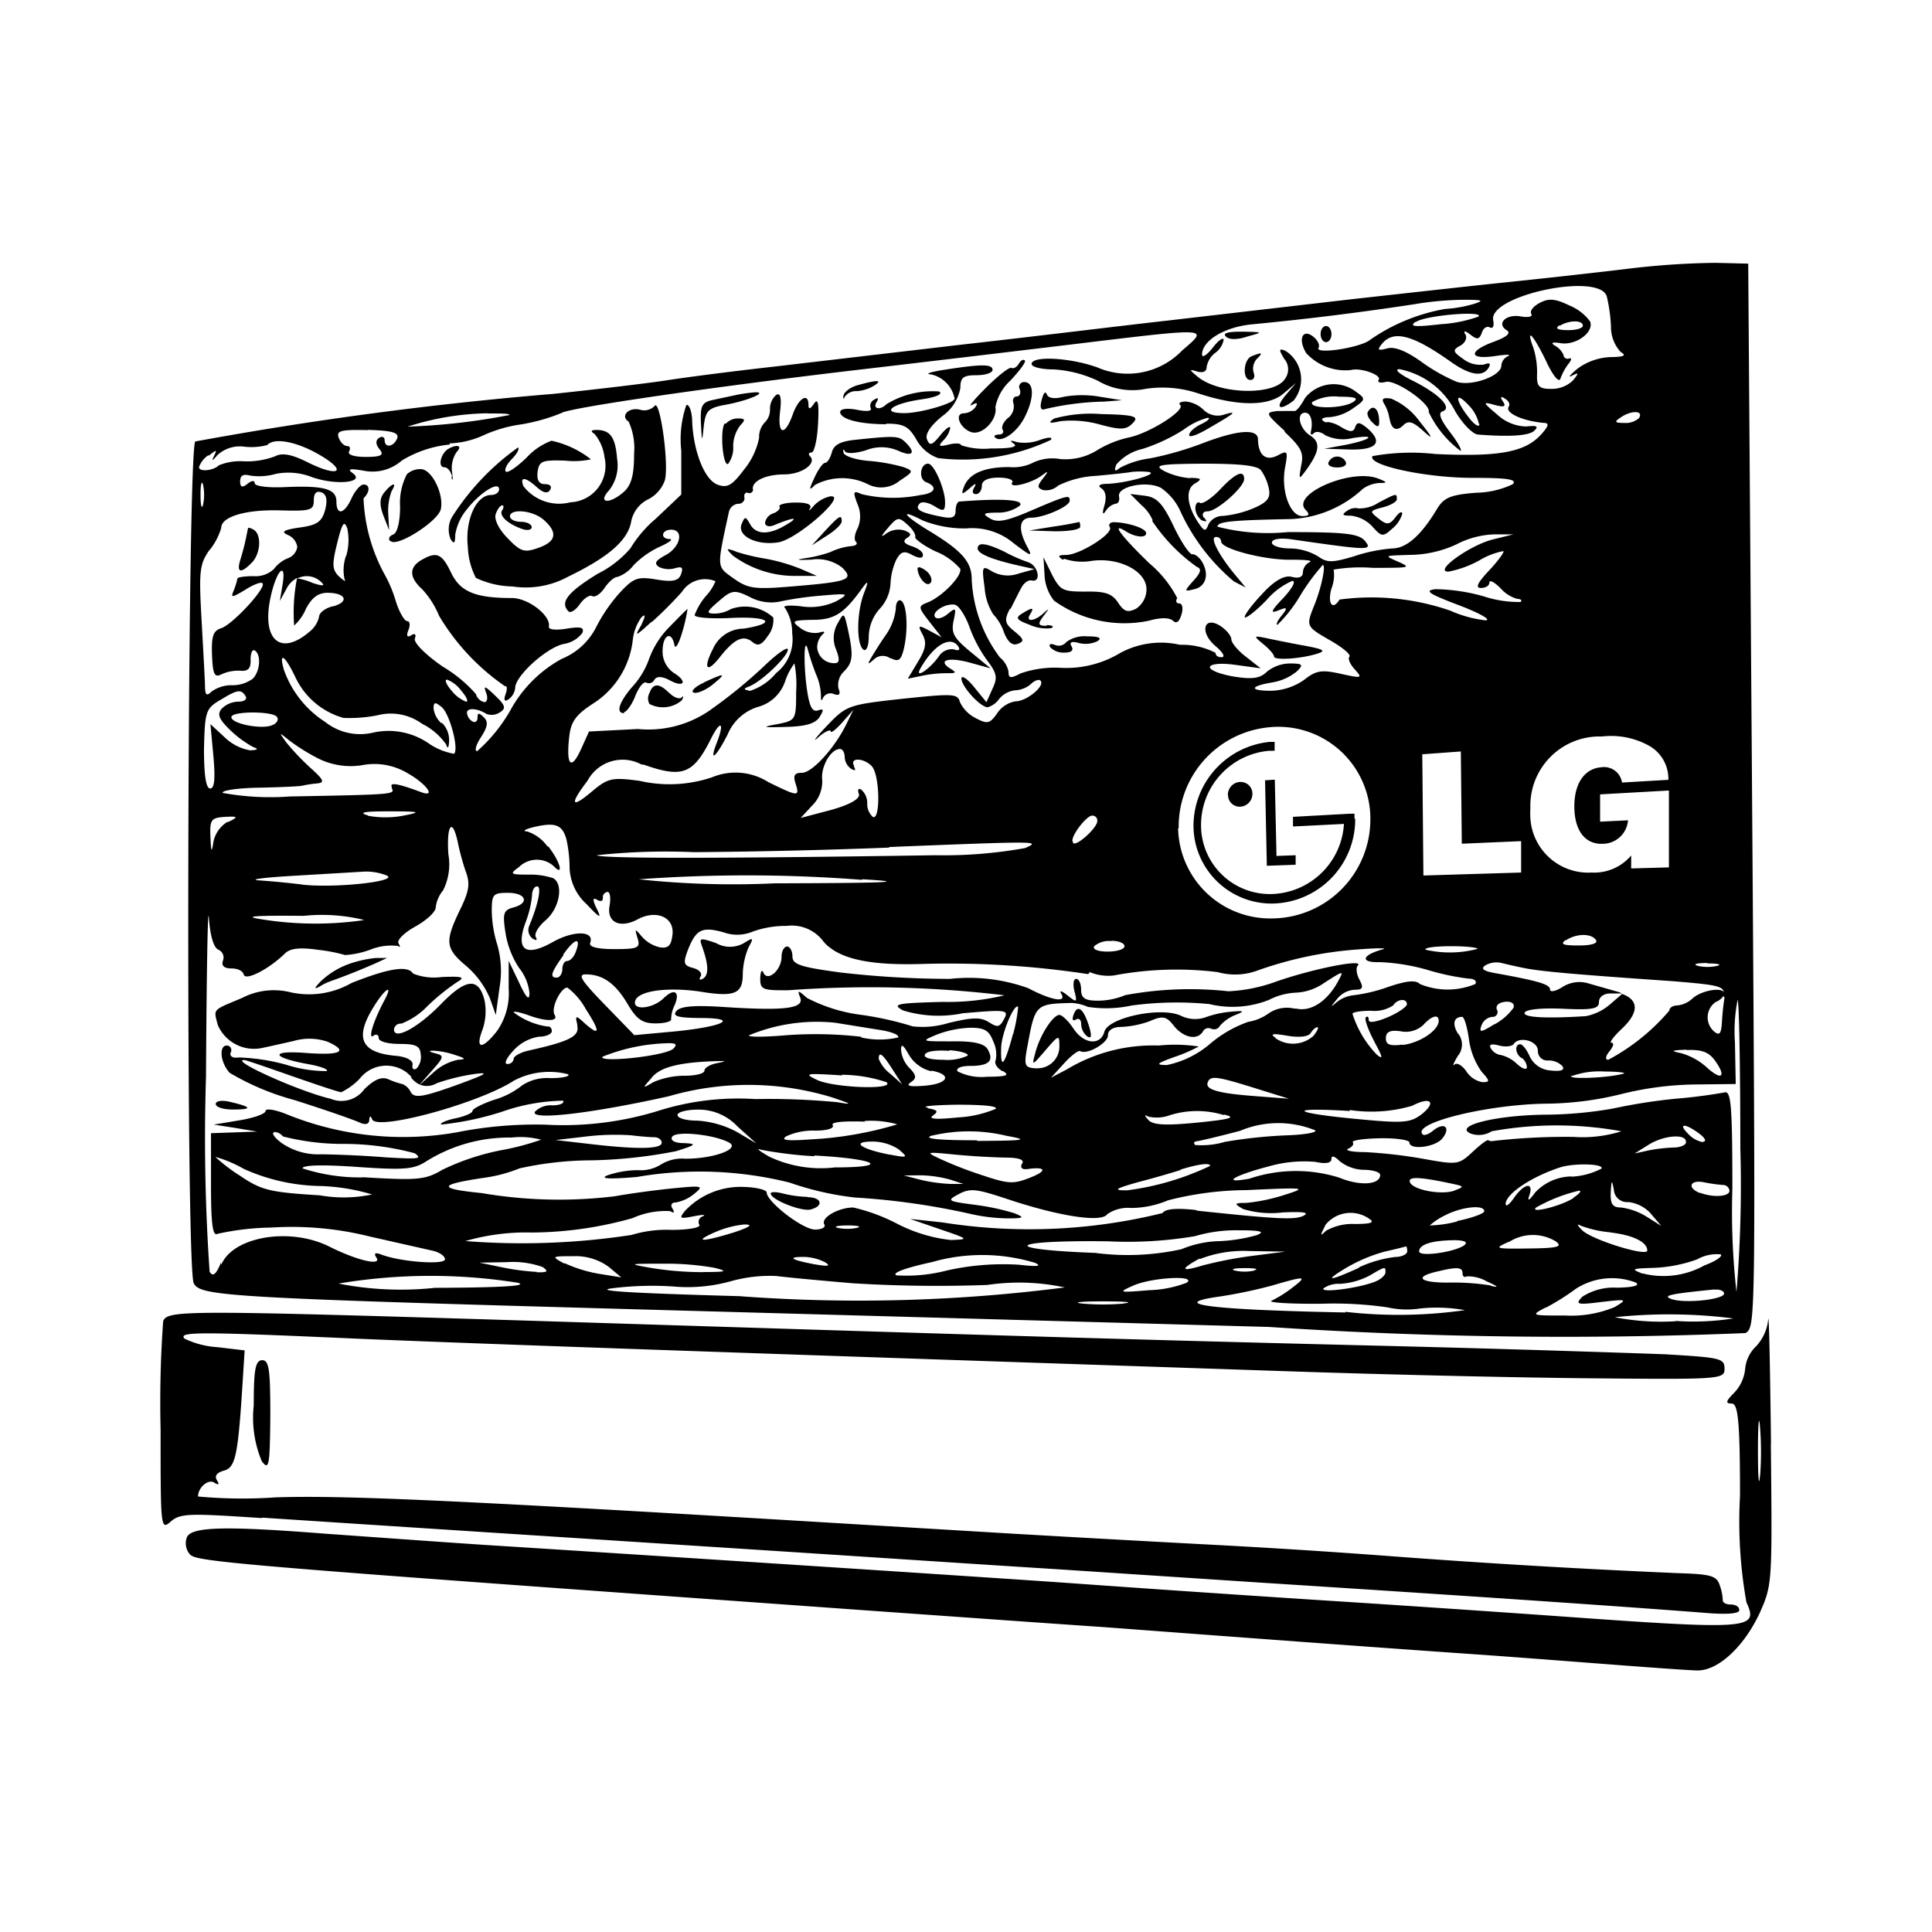 <svg xmlns="http://www.w3.org/2000/svg" xmlns:xlink="http://www.w3.org/1999/xlink" width="24" height="24" viewBox="0 0 24 24"><path fill="currentColor" d="M16.826 10.168v-.06h-.054l-.71.039v.119l.013-.013l-.012.014l.632-.032l.013-.014l-.013.014a.926.926 0 0 1-.894.871a.855.855 0 0 1-.881-.83v-.012a.924.924 0 0 1 .842-.937h.06V9.32l.012.01v-.115l-.012.014l.012-.013h-.061a1.05 1.05 0 0 0-.947 1.061a.97.97 0 0 0 .991.947a1.046 1.046 0 0 0 1.018-1.052zm-1.571-.29a.144.144 0 0 0 .147.143h.007a.16.16 0 0 0 .149-.163a.145.145 0 0 0-.145-.144H15.4a.16.16 0 0 0-.147.163m.462-.186l.022 1.064l.358-.013v-.118l-.013.013l.013-.013l-.238.009l-.021-.948l-.13.009zm.239-4.331c.21.2.245.261.21.421c-.031.18-.031.183.063.056c.169-.234.179-.344.047-.428s-.177-.282-.06-.282c.067 0 .1.106.07.236c-.007.038.009.046.037.018s.091-.016.141.025a.5.5 0 0 0 .336.037c.316-.052.238.021-.093.085l-.254.046l.316.01c.344.008.42-.094.209-.272c-.087-.07-.119-.072-.141-.007s-.061.067-.175 0a.4.4 0 0 0-.168-.063c-.014.011-.042 0-.063-.021s.02-.039.092-.039a.6.6 0 0 0 .291-.112c.153-.106.155-.116.037-.2a.455.455 0 0 0-.638.075c-.049.092-.106.163-.13.161s-.118 0-.213 0c-.153.018-.15.027.094.25zm.674-.432c.21 0 .255.017.181.066c-.135.087-.562.087-.507 0a.55.55 0 0 1 .326-.067Zm-7.49 1.921c-.12-.042-.125-.038-.034.053a1.3 1.3 0 0 0 .8.252h.243l-.2-.087a2.3 2.3 0 0 0-.439-.127a2.5 2.5 0 0 1-.371-.089ZM17.131 5.2c-.011-.135-.082-.179-.139-.084c-.017.028.01.088.059.134c.072.072.088.057.08-.052zm-7.1 9.668a1.4 1.4 0 0 1-.305-.042c-.084-.022-.152-.022-.152 0c0 .075.371.223.49.2c.171-.04.15-.153-.033-.154M13.093 5.2c-.079.056-.06.063.081.032a1.3 1.3 0 0 1 .491.042c.258.069.323.067.405-.016s.038-.105-.388-.114a1.7 1.7 0 0 0-.589.056m.608-.21l.236-.018l-.27-.043a1.3 1.3 0 0 0-.453 0c-.115.03-.191.019-.21-.03s-.043-.011-.064.069c-.026.1-.01.134.046.113a3.5 3.5 0 0 1 .716-.092Zm-1.034-.158c.019.052 0 .093-.038.093s-.057.042-.038.091a.18.18 0 0 1-.07.177c-.056.047-.086.113-.066.145s0 .06-.046.06s-.067.017-.048.036c.074.074.267-.058.363-.242c.126-.242.126-.446 0-.446a.06.06 0 0 0-.064.059a.1.1 0 0 0 .007.031Zm-2.345 1.332a.4.4 0 0 0-.211.117c-.052.061-.075.076-.049.034s-.024-.074-.179-.072c-.125 0-.216.026-.2.049s-.019.063-.074.084a.15.15 0 0 0-.105.116c0 .042.044.057.105.035c.255-.106.323-.106.169-.015c-.22.137-.385.135-.46 0c-.056-.1-.065-.1-.106 0c-.057.147.189.268.456.225c.234-.037.855-.585.655-.571Zm-.074.432l-.164.179l.185-.119c.106-.065.187-.145.187-.179c0-.091-.029-.074-.208.119m1.824-1.564q.096-.055.047.023a.19.19 0 0 1-.144.079c-.122 0-.057.179.084.232s.336-.156.306-.307a.6.6 0 0 1 .186-.331c.114-.122.2-.234.179-.251s-.05 0-.075.043s-.066.063-.091.05s-.169.1-.316.247s-.228.244-.176.214zm5.188.159c.022.143.088.176.174.09c.061-.061.119-.044.248.074s.119.087-.044-.116a.85.85 0 0 0-.356-.287c-.1-.015-.126 0-.088.063a.5.5 0 0 1 .066.185Zm-4.706 2.371c.047-.091.105-.211.137-.267s.084-.094.125-.084c.124.028.082-.187-.044-.227a2 2 0 0 1-.3-.133c-.211-.1-.327-.123-.327-.037c0 .063.173.136.506.211l.2.045l-.2.056a.4.4 0 0 1-.326-.027c-.125-.078-.131-.067-.093.206a.7.7 0 0 0 .106.326a.6.6 0 0 1 .133.223q.072.184.172.144c.084-.031.079-.058-.04-.154s-.134-.137-.057-.282m.7.414a.12.12 0 0 1-.142.035c-.055-.021-.08-.008-.057.03a.23.23 0 0 0 .177.066c.084 0 .117-.028.087-.078s0-.067.089-.042a.34.34 0 0 0 .231-.021q.096-.061-.124-.061a.38.38 0 0 0-.261.071M13 7.774c-.105 0-.113-.021-.036-.123s.075-.1 0-.035c-.113.106-.228.113-.169.018s.029-.092-.105-.008c-.079.048-.06.077.1.135a.5.5 0 0 0 .268.042c.041-.019.018-.035-.053-.038ZM15.691 8c.075.06.135.129.135.155c0 .052.34.029.541-.036c.106-.034.075-.053-.134-.093q-.238-.043-.474-.093c-.191-.041-.194-.037-.068.067m.815-2.262c-.022.038.024.069.106.069s.124-.031.105-.069a.117.117 0 0 0-.211 0m-3.167 6.861c-.025.063-.014.091.025.067s.067 0 .067.06a.2.2 0 0 0 .075.148c.05.032.059 0 .026-.114c-.069-.227-.144-.29-.193-.161m2.089-8.479c-.172 0-.243.017-.2.06s.143.042.268 0c.2-.054.2-.055-.067-.06m.106.6c.041 0 .058-.042.038-.092a.18.18 0 0 1 .04-.17c.082-.08.068-.086-.069-.031c-.1.046-.113.293-.011.293ZM14.31 6.467a2.2 2.2 0 0 0 .556.574c.063.024.054.068-.039.171c-.121.137-.121.14.017.105s.182-.19.082-.348c-.032-.05-.084-.088-.116-.084s-.138-.152-.231-.348c-.138-.29-.211-.361-.36-.379l-.179-.022l.14.14a.5.5 0 0 1 .14.19zm2.23-2.317c0 .056-.03.1-.067.1s-.068-.045-.068-.1s.03-.1.068-.1c.037 0 .067.046.067.1m.345 2.168a.17.17 0 0 0-.145.024c-.078.051-.068.064.042.064a.43.43 0 0 1 .267.136c.114.127.13.13.246.025a.37.37 0 0 0 .124-.184c0-.037-.038-.021-.084.043c-.074.094-.105.1-.211.015s-.119-.095.051-.138c.1-.025.177-.071.177-.1c0-.077 0-.078-.227.041a.43.43 0 0 1-.24.072zm-3.666.623a.7.7 0 0 0 .345.026c.341-.046.678.129.678.352a.29.29 0 0 1-.13.243c-.105.051-.148.037-.223-.076s-.16-.141-.4-.137c-.286 0-.316-.011-.421-.211l-.106-.216l.014.224a.55.55 0 0 0 .118.316a1.5 1.5 0 0 0 1.177.249c.147-.042.257-.04.3 0q.064.06.105-.075c.027-.09.008-.14-.028-.14s-.048-.031-.024-.066A1.4 1.4 0 0 0 14.28 7c-.358-.346-.485-.519-.295-.4c.116.074.253.087.253.024s-.232-.134-.4-.137c-.049 0-.072.028-.051.063c.049.076-.373.343-.544.344c-.1 0-.11.015-.038.06zm-.431-.351l.316.01c.176 0 .315-.021.315-.058s-.007-.063-.015-.057a4 4 0 0 1-.316.056zm-4.045-1.3c.023-.191.058-.224.276-.263c.273-.049.537-.163.351-.153a2 2 0 0 0-.237.035l-.285.061c-.127.028-.15.073-.141.285c.013.246.014.247.036.034Zm6.211 1.141c-.028-.046-.008-.079.048-.079c.114 0 .453-.3.453-.4c0-.122-.106-.077-.3.13c-.1.105-.218.185-.248.165s-.058.011-.058.067a.2.2 0 0 0 .078.149c.063.021.074.021.032-.032zm-10.1.29c.074.081.579-.239.621-.392c.042-.173-.095-.475-.232-.5a.24.24 0 0 0-.189.063a.77.77 0 0 0-.084.4c0 .193-.036.33-.085.348s-.063.052-.041.08Zm-.02-.134l-.011-.2a.7.7 0 0 1 .042-.287c.071-.115.011-.106-.09.016c-.06.073-.063.15-.013.287ZM4.1 12.191q.291-.103.575-.229l.134-.062h-.134a1.4 1.4 0 0 0-.354.08a1 1 0 0 0-.337.211c-.08.084-.086.1-.02.068a.7.7 0 0 1 .137-.068zm6.546-7.332a.5.5 0 0 0 .211-.067q.17-.11-.2-.008c-.09.024-.171.084-.179.13q-.01.07.016.015a.17.17 0 0 1 .15-.07m-7.492 12.6a1.4 1.4 0 0 0 .1.693c.09.118.1.062.106-.562c0-.572-.015-.693-.1-.693s-.106.111-.106.562M22 17.933c-.011-.962-.026-1.655-.035-1.539a.57.57 0 0 1-.151.331a.44.44 0 0 0-.135.281a.5.5 0 0 1-.135.294c-.105.105-.113.135-.035.135s.106.173.106 1.147a5.7 5.7 0 0 0 .08 1.323c.154.337.055.344-2.38.169q-1.486-.105-2.974-.2q-1.539-.1-3.076-.21c-.939-.066-4.643-.308-7.265-.474c-.614-.041-1.49-.105-1.948-.137c-1.269-.1-1.684-.088-1.732.048a.21.21 0 0 0 .042.211c.089.092.642.137 8.5.7c1.1.078 2.375.169 2.843.2c2.087.157 3.629.27 4.6.337c.577.04 1.4.105 1.826.137s.859.064.958.065c.255 0 .571-.29.768-.708c.159-.357.159-.364.141-2.106zm-.137.4c-.014.158-.025.021-.025-.316s.012-.463.026-.284a4 4 0 0 1 0 .611zM3.154 6.582c-.038-.023-.07-.031-.073-.021l-.027.132a3 3 0 0 1-.066.253c-.054.168 0 .185.137.047c.112-.111.128-.347.029-.411m.106 12.271c1.23.081 3.9.254 5.264.342c2.689.173 3.215.211 4.632.3l2.537.167c3.126.2 4.758.316 5.492.374c.269.022.421.01.421-.034s-.046-.07-.105-.07s-.1-.023-.1-.05a.6.6 0 0 0-.037-.187c-.038-.118-.105-.14-.5-.152q-1.849-.079-3.7-.22q-1.065-.079-2.13-.135c-.726-.038-1.836-.1-2.468-.137l-2.232-.134c-4.6-.277-6.067-.345-6.912-.316a6 6 0 0 1-.962-.011c0-.114.129-.22.2-.173q.086.053.035-.029c-.034-.055 0-.095.086-.119c.145-.038.176-.186.234-1.113l.024-.381l-.337-.04a1.1 1.1 0 0 1-.408-.105c-.087-.088.157-.089 2.155 0c1.379.059 4.727.176 11.6.406c1.172.04 2.859.079 3.752.086c1.579.015 1.622.011 1.622-.12s-.059-.138-.743-.179q-1.875-.066-3.752-.111c-2.981-.074-4.357-.116-10.514-.311c-4.118-.126-4.334-.126-4.387.011a14 14 0 0 0-.032 1.347c0 1.212 0 1.253.123 1.145s.23-.105 1.133-.046zM5.607 5.924c.017.066.022.039.009-.057a.36.36 0 0 1 .057-.253c.084-.086-.011-.1-.119-.028c-.084.067-.116.219-.032.219c.039 0 .08.053.095.118zM8.6 16.284l7.167.2a55 55 0 0 0 5.916.076c.129-.086.129-.037.077-7.37l-.043-5.915l-.406-.01a10 10 0 0 0-1.116.077c-.39.047-1.059.121-1.486.165s-1.295.141-1.927.211l-2.266.263c-.614.069-1.77.211-2.569.3l-2.337.274c-.484.054-1.076.13-1.318.168s-.88.113-1.419.17q-2.237.185-4.447.591c-.1.086-.124 10.261-.019 10.458c.088.164.407.182 6.189.342M2.607 6.829a.8.8 0 0 0 .141-.271c0-.139.3-.229.723-.218c.386.011.427 0 .427-.124q0-.132.094-.1c.062.022.08.091.047.218c-.04.147-.1.19-.316.219c-.2.029-.237.053-.147.093a.19.19 0 0 1 .117.149a.18.18 0 0 1-.117.14a.4.4 0 0 0-.173.133a.33.33 0 0 1-.253.089c-.1 0-.2.013-.2.029a1 1 0 0 1-.044.143c-.042.1-.032.1.137 0c.1-.065.2-.105.218-.083c.052.053-.369.51-.513.558c-.1.031-.123.1-.114.334s.03.284.116.239a.5.5 0 0 1 .237-.045c.095.009.131-.029.126-.137c0-.082.021-.133.052-.114c.082.05.067.258-.025.35a.42.42 0 0 1-.257.081a.43.43 0 0 0-.254.078c-.059.059-.079.047-.082-.05c0-.071-.021-.439-.042-.819c-.036-.632-.027-.712.1-.893m-.114-.685c0-.13.015-.183.032-.119a.6.6 0 0 1 0 .243c-.017.07-.032.01-.032-.116Zm2.995 2.844a.3.3 0 0 1-.1-.185c0-.082.019-.085.1-.019c.1.082.217.52.155.581a.8.8 0 0 1-.327-.137a.88.88 0 0 0-.675-.127a.7.7 0 0 1-.6-.132a1.27 1.27 0 0 1-.512-.647c-.066-.232.01-.183.139.084a.94.94 0 0 0 .6.513a1.8 1.8 0 0 0 .421-.032a.66.66 0 0 1 .556.105a.8.8 0 0 1 .3.258c.017.061.032.042.036-.042a.3.3 0 0 0-.094-.232Zm.076-.541a.4.4 0 0 1 .169.136c.064.073.091.135.06.135a.44.44 0 0 1-.179-.134c-.067-.079-.094-.14-.059-.14Zm-1.8 2.543a11 11 0 0 0-.548-.053c-.133-.011.085-.037.474-.059l.842-.05a.7.7 0 0 1 .267.046c.186.073-.631.163-1.045.116zm.758.441a4.2 4.2 0 0 1-1.263-.009c-.253-.038-.106-.05.515-.044a2.2 2.2 0 0 1 .738.048zm.053-1.3c-.129-.037-.053-.052.261-.051c.389 0 .41.008.174.054a1.2 1.2 0 0 1-.439 0zm.291-.342c.049.081.036.082-1.263.106a3.3 3.3 0 0 1-.834-.044c-.019-.03.179-.06.442-.065s.508-.016.546-.025a1.4 1.4 0 0 1 .185-.028c.1-.01.079-.047-.084-.194a3 3 0 0 1-.3-.316c-.094-.13-.094-.131.036-.025a2.5 2.5 0 0 0 .365.227a.9.9 0 0 0 .544.081a.8.8 0 0 1 .562.1c.235.132.361.308.168.235c-.294-.109-.4-.127-.361-.057Zm-2.038.421a.38.38 0 0 0-.175.25c-.021.141-.029.128-.037-.063c-.009-.21.008-.238.176-.248s.179 0 .037.066zm.048-1.3c0-.078.527-.077.569 0c.021.034-.006.078-.063.1c-.132.056-.506-.019-.506-.1M4.3 6.9a.54.54 0 0 0-.021.291c.022.041 0 .029-.063-.026c-.09-.085-.094-.148-.029-.411s.088-.293.127-.191a.7.7 0 0 1-.015.348Zm-.168.632c-.094.023-.169.082-.169.132a.33.33 0 0 1-.119.184c-.361.309-.6.1-.481-.436c.074-.339.2-.453.145-.136l-.032.19l.093-.171a.3.3 0 0 1 .116-.112H3.7a.254.254 0 0 1 .3.058q.06.059-.118 0a.7.7 0 0 0-.182-.054h-.011a2.2 2.2 0 0 0-.035.584a.6.6 0 0 0 .146-.207c.072-.14.154-.2.267-.2c.229 0 .277.111.072.168zM2.73 8.7c.218-.135.265-.143.321-.051c.023.037-.017.067-.088.067a.3.3 0 0 0-.211.09c-.057.069-.03.13.106.262a1.3 1.3 0 0 0 .286.211c.071.026.062.037-.035.042a.6.6 0 0 1-.316-.16l-.179-.166l.037.4c.025.278.013.4-.04.4s-.077-.169-.077-.491c.011-.464.021-.5.2-.608m.011 6.989c-.061.148-.1.179-.141.114a24 24 0 0 1-.045-2.422c.007-1.282.022-2.17.036-1.974c.016.225.06.372.119.395a.106.106 0 0 1 .057.132c-.024.063.009.1.1.1s.147.035.158.079c.024.077.313-.07.513-.267c.067-.063.189-.075.408-.043a2 2 0 0 1 .337.065a1.1 1.1 0 0 0 .316-.068a.7.7 0 0 1 .341-.045c.028.023.031.009.007-.032s.07-.132.211-.211s.249-.179.251-.236a.4.4 0 0 1 .091-.211a.72.72 0 0 0 .066-.449c-.025-.363.049-.463.116-.153a3 3 0 0 0 .1.368c.056.148.043.242-.073.478c-.19.394-.18.478.078.694a1.1 1.1 0 0 1 .294.4l.074.21l.046-.339a1.2 1.2 0 0 0-.025-.526a1.5 1.5 0 0 1-.071-.421c0-.211.013-.232.2-.232c.228 0 .274.129.065.183c-.119.032-.132.073-.095.311a1.1 1.1 0 0 0 .17.44a.6.6 0 0 1 .128.309c0 .105-.038.066-.129-.128l-.129-.27v.346a.82.82 0 0 1-.145.526c-.184.234-.274.228-.182-.012a.7.7 0 0 0 .028-.365c-.072-.292-.227-.281-.54.04c-.284.294-.586.457-.586.316a.083.083 0 0 1 .092-.071a.9.9 0 0 0 .327-.221a2.7 2.7 0 0 1 .365-.295c.105-.061.07-.074-.192-.063a.7.7 0 0 1-.355-.043c-.064-.106-.31-.064-.766.118a1.06 1.06 0 0 1-.749.116a.86.86 0 0 0-.611.07c-.376.158-.351.13-.3.334a.49.49 0 0 0 .537.289c.074-.015.258-.056.407-.09a.7.7 0 0 1 .421.01c.266.12.164.172-.271.139c-.455-.034-.429.057.04.141c.143.026.242.063.221.084a1.6 1.6 0 0 1-.5-.077a2.5 2.5 0 0 0-.593-.092c-.074.012-.121-.014-.1-.063s-.013-.085-.05-.085c-.1 0-.081.211.036.339a3.2 3.2 0 0 0 .8.337c.379.12.743.247.808.278s.122.032.126-.026q.006-.085.036-.011c.059.147 1.33-.2 1.761-.481a.94.94 0 0 1 .674-.079c.027.027-.074.048-.225.048a.56.56 0 0 0-.347.09a1 1 0 0 1-.348.179c-.147.05-.269.112-.269.139s-.1.068-.211.091s-.194.059-.179.078a3.7 3.7 0 0 0 .758-.16a2.4 2.4 0 0 1 .758-.137c.02.031-.04.058-.132.058a.28.28 0 0 0-.217.078c-.07.113.7.024 1.662-.191a3.55 3.55 0 0 1 2.028.014c.25.084.261.094.067.06a9 9 0 0 0-1.021-.039a3.3 3.3 0 0 0-1.217.15a4 4 0 0 1-1.39.168a5 5 0 0 0-1.095.094a3.84 3.84 0 0 1-2.128-.227c-.14-.055-.253-.072-.253-.037s-.147.087-.323.116l-.321.053l.27.042l.271.045l-.288.01l-.287.01v.651c0 .465.021.631.077.6a3.3 3.3 0 0 1 .674-.079a4 4 0 0 1 1.224.112l.779.176c.084.018.153.068.153.106c0 .073-.548.034-.79-.058c-.076-.03-.1-.018-.061.039c.066.105-.239.035-.583-.137c-.49-.247-1.2-.127-1.345.224zM6.8 10.514a.5.5 0 0 0-.253-.186c-.063 0-.023-.029.089-.055c.263-.061.349-.028.4.152a1.7 1.7 0 0 1 .04.367a.64.64 0 0 0 .21.439c.165.175.191.188.129.061q-.083-.165 0-.116c.056.032.074.015.074-.024a.065.065 0 0 1 .058-.072c.031 0 .042.074.026.168c-.04.21.128.291.351.171s.455-.03.43.191c-.016.137-.053.174-.156.158a.42.42 0 0 1-.226-.135c-.084-.1-.089-.1-.052.021s.008.136-.289.136c-.211 0-.316-.027-.3-.076c.058-.152-.2-.159-.46-.014c-.341.193-.468.106-.344-.237a1.3 1.3 0 0 0 .082-.337c0-.063.028-.115.063-.115c.058 0 .018.21-.095.484a.134.134 0 0 0 .037.163c.048.03.065.023.042-.017s.031-.132.123-.21c.172-.149.224-.442.095-.521a.9.9 0 0 0-.309-.045c-.228 0-.238-.007-.118-.094a.316.316 0 0 1 .429-.014c.132.142.087-.05-.065-.242zm1.291-2.781a5 5 0 0 0 .382-.383a.34.34 0 0 1 .415-.13a.6.6 0 0 1-.119.184a.8.8 0 0 0-.14.237c0 .031.2.048.44.036c.489-.025.6.064.169.132a.42.42 0 0 0-.379.247c-.13.253-.08.316.084.106c.179-.226.289-.278.4-.19c.071.06.116.044.193-.069a.32.32 0 0 0 .07-.232a.52.52 0 0 0-.527-.105a.4.4 0 0 1-.2.056c-.111 0-.105-.021.051-.155s.189-.148.386-.05a.56.56 0 0 0 .356.059a4 4 0 0 1 .52-.076c.352-.031.363-.027.2.067a.75.75 0 0 1-.44.065c-.148-.018-.238-.008-.2.021a.57.57 0 0 1 .089.316a.53.53 0 0 1-.2.492a.7.7 0 0 1-.324.221c-.084-.017-.086-.026-.01-.055c.153-.06.48-.372.48-.458c0-.043-.134.05-.3.21a6 6 0 0 1-.625.513a1.34 1.34 0 0 1-.938.264l-.607.031l-.105.232c-.121.259-.181.183-.14-.174c.021-.181.084-.267.288-.4a1.08 1.08 0 0 0 .5-.789a.6.6 0 0 1 .106-.285c.056-.052.054-.024 0 .095c-.087.147-.08.147.133-.047Zm2.632.337c.04.025.069-.043.069-.164a.53.53 0 0 1 .135-.342a.5.5 0 0 0 .135-.309a.8.8 0 0 1 .071-.3c.057-.105.1-.117.2-.06c.081.042.132.045.132 0s-.065-.086-.145-.112s-.116-.061-.053-.1s.049-.063-.034-.094a.26.26 0 0 0-.225.04q-.107.08.019-.067c.122-.143.136-.145.252-.039c.07.062.1.129.09.148s.091.1.249.177a.8.8 0 0 1 .31.217c.027.089-.228.351-.41.421c-.115.044-.112.059.029.239l.15.191l-.151-.081c-.139-.074-.148-.07-.085.048c.053.1.039.18-.058.338l-.126.21l.18-.037a1.5 1.5 0 0 1 .316-.031c.105 0 .113-.008.034-.056c-.169-.105-.026-.149.243-.075l.256.071l-.25-.206c-.21-.173-.242-.234-.21-.387s.034-.172-.07-.086c-.058.051-.13.072-.156.046c-.061-.06.122-.18.242-.158c.05.011.129.137.176.263a1.7 1.7 0 0 0 .227.432c.119.158.129.21.065.347l-.076.169l-.155-.19c-.084-.105-.155-.147-.156-.105c0 .1.236.358.327.358a.27.27 0 0 0 .143-.105a.3.3 0 0 1 .2-.106a.32.32 0 0 0 .194-.078c.044-.044.1-.063.118-.042c.063.063-.171.257-.308.257a.34.34 0 0 0-.229.148c-.093.131-.121.138-.269.06a.43.43 0 0 1-.195-.2c-.027-.105-.09-.105-.718-.039c-.673.074-.692.082-.939.341c-.137.144-.182.21-.1.136s.153-.1.153-.073s.063-.021.139-.106l.142-.161l-.084.171c-.144.3-.428.611-.554.611c-.093 0-.113.031-.081.131c.054.169.039.169-.337-.015a.76.76 0 0 0-.7-.06a1.66 1.66 0 0 1-.9.044c-.345-.046-.394-.034-.593.133c-.259.218-.28.163-.052-.137a.493.493 0 0 1 .667-.2L8 9.5c.48.169.614.116.835-.329c.116-.23.167-.2.074.043c-.105.265-.024.21.129-.088a.6.6 0 0 1 .375-.344a.49.49 0 0 0 .337-.31a.8.8 0 0 1 .119-.231a1.4 1.4 0 0 1 .021.356c0 .351-.006.354-.242.4c-.193.035-.173.042.114.033c.249-.006.37-.042.421-.126s.053-.105-.019-.08s-.105-.045-.134-.221c-.05-.31-.046-.737.007-.527a3 3 0 0 0 .1.3a.7.7 0 0 1 .061.27c0 .061.006.07.027.021a.105.105 0 0 1 .135-.045q.1.037.056-.07a.23.23 0 0 1 .067-.21c.114-.114.121-.2.047-.537c-.045-.2-.048-.2-.127-.056a.36.36 0 0 0-.018.316c.049.126.045.173-.017.173a.21.21 0 0 1-.217-.2a.23.23 0 0 1 .067-.157c.04-.035.021-.043-.044-.022A.3.3 0 0 1 9.94 7.8c-.114-.086-.1-.094.15-.1c.272 0 .388-.074.607-.374c.091-.127.1-.122.031.055c-.089.245-.089.635 0 .689zm1.184-.034c.023.039 0 .052-.056.031a.19.19 0 0 0-.19.089c-.117.163-.306.285-.227.147c.171-.3.382-.415.474-.266zm1.421 2.422c-.044-.044.162-.326.24-.326a.06.06 0 0 1 .063.056v.012c0 .083-.257.316-.3.273zm.477 1.229c.09 0 .164.029.164.067s-.093.067-.211.067s-.189-.028-.165-.067a.28.28 0 0 1 .213-.063zm-.267.389a.6.6 0 0 0 .295.042a4.2 4.2 0 0 1 1.294-.042a.8.8 0 0 0 .5-.022a4.7 4.7 0 0 1 1.246-.26c.241-.019.378-.017.3 0c-.259.072-.28.166-.033.158a2.5 2.5 0 0 1 .605.1a3 3 0 0 0 .5.105c.068 0 .105.031.082.067a.9.9 0 0 1-.688 0c-.052-.052-.163-.042-.389.034a2 2 0 0 1-.433.105a.4.4 0 0 0-.21.085c-.082.071-.083.066 0-.034a.3.3 0 0 1 .219-.119c.105 0 .115-.023.061-.126c-.037-.069-.046-.149-.019-.176c.081-.084-.533.035-1 .195a2 2 0 0 1-.608.126a4.4 4.4 0 0 0-1.282.048a.9.9 0 0 1-.337.069c-.161 0-.211-.03-.211-.137c0-.074-.027-.134-.061-.134s-.043.069-.022.153c.037.141.03.145-.086.052c-.074-.059-.106-.067-.076-.017c.068.112-.127.078-.411-.072a2.16 2.16 0 0 0-.972-.116a12 12 0 0 1-1.358-.079c-.5-.067-.6-.1-.6-.2c0-.068-.031-.123-.067-.123s-.068.057-.068.126c0 .169-.175.316-.225.2c-.019-.047-.037-.018-.04.067c0 .141.023.153.35.15a14 14 0 0 1 2.684.063a3 3 0 0 1-.765.082c-.579.015-.639.027-.495.106a1.5 1.5 0 0 0 .742.035c.54-.047.574-.043.514.07s-.087.105-.191.04s-.211-.058-.5.011a1.1 1.1 0 0 1-.445.042a4 4 0 0 0-.631-.142a2 2 0 0 1-.682-.211c-.112-.1-.122-.1-.085-.006c.053.136-.185.168-.938.119c-.377-.025-.55-.011-.6.05s.01.084.294.086c.5 0 .3.106-.316.167l-.5.046l-.368-.379c-.291-.3-.341-.376-.235-.376c.21 0 .368.112.52.369c.111.189.183.24.346.24c.113 0 .2-.023.194-.051a.4.4 0 0 1 .042-.172c.074-.169 0-.222-.135-.09s-.393.158-.353.032s.4-.171.794-.116c.441.074.542.031.542-.214a.9.9 0 0 1 .072-.334c.066-.121.06-.126-.057-.053a.35.35 0 0 1-.348 0c-.2-.069-.211-.063-.173.041c.079.22.088.35.014.4q-.066.036-.032-.026c.024-.04-.019-.086-.092-.105c-.119-.031-.128-.06-.065-.226c.1-.253.174-.292.443-.217a.5.5 0 0 0 .361-.009a1.2 1.2 0 0 1 .421-.071a.49.49 0 0 1 .463.2c.188.21.563.295 1.242.272a11.5 11.5 0 0 1 2.042.127zm3.028-5a2 2 0 0 1 .485-.022c.457 0 .491 0 .316-.077s-.179-.074.147-.084a1.4 1.4 0 0 0 .575-.129a1.1 1.1 0 0 1 .474-.126h.237l-.254.063c-.285.07-.745.4-.553.4a1.3 1.3 0 0 0 .383-.139a.9.9 0 0 1 .3-.116c.013.013-.067.123-.179.242c-.144.153-.173.216-.1.216c.058 0 .105-.029.105-.067s.061-.006.135.067a.44.44 0 0 0 .211.136c.043 0 .063.017.042.038a1.4 1.4 0 0 1-.459-.07a2.3 2.3 0 0 0-.6-.089c-.142.017-.085.057.294.2c.262.1.409.185.328.187a1.5 1.5 0 0 1-.439-.121a3 3 0 0 0-1.374-.137c-.086.141-.153.05-.1-.137a.46.46 0 0 0 .029-.222zm2.334 6.063a.16.16 0 0 1 .068.116c0 .041-.055.024-.123-.038a.43.43 0 0 0-.2-.111a.17.17 0 0 1-.122-.078q-.05-.08.1-.04c.08.021.162.01.181-.019c.065-.1.3-.042.3.084a.117.117 0 0 0 .113.121h.017a.23.23 0 0 1 .177.073c.029.047-.023.065-.148.051a.31.31 0 0 1-.26-.174c-.037-.085-.09-.152-.118-.152c-.074 0-.062.123.017.172zm-.338-.415c-.169.105-.191.105-.158.013a.16.16 0 0 1 .133-.105a.06.06 0 0 0 .066-.054a.05.05 0 0 0-.007-.033c-.021-.053.021-.091.1-.1s.121.023.106.073a.7.7 0 0 1-.235.206zm-.449.119c-.076-.122-.055-.211.05-.211c.026 0 .063.123.084.274a.9.9 0 0 0 .158.407c.105.115.105.13.01.13a.3.3 0 0 1-.2-.135c-.052-.074-.117-.112-.147-.084s-.011-.018.041-.106a.22.22 0 0 0 .009-.273zm-.431-1.967l-.014-1.506l.479-.035l.012 1.146l.737-.032v.39zm.67.912a1.35 1.35 0 0 1-.642.01c-.025-.024.116-.044.316-.044s.345.018.327.037zm-3.71-1.5a1.24 1.24 0 0 1 1.118-1.253a1.143 1.143 0 0 1 1.257 1.015a1 1 0 0 1 .006.114a1.23 1.23 0 0 1-1.219 1.245a1.144 1.144 0 0 1-1.169-1.118zm2.018 5.659a.9.9 0 0 0 .351-.1c.2-.117.2-.117.2-.042c0 .034-.054.084-.119.112c-.194.082-.69.149-.652.088a.33.33 0 0 1 .218-.056zm-.2-.724a.4.4 0 0 1 .547-.084c.074.047.029.065-.173.066a.67.67 0 0 0-.362.084c-.074.074-.075.062-.01-.063zm.422.526c-.379.172-.443.171-.158 0a2 2 0 0 1 .473-.2c.137-.031.257-.061.267-.065s.017.024.017.061s-.069.069-.153.07a1.5 1.5 0 0 0-.445.128zm-.249-1.121a1.8 1.8 0 0 0-1.112.014c-.361.066-.2-.038.237-.152a1.6 1.6 0 0 1 .581-.057c.129.028.2.016.2-.035s.042-.035.106.029a.5.5 0 0 0 .3.105c.105 0 .2.029.2.063c0 .125-.256.141-.513.032zm-2.869.792a5 5 0 0 0 1.081-.064a1.8 1.8 0 0 1 .542-.073c.271 0 .332.017.229.059a2 2 0 0 1-.474.076a1.3 1.3 0 0 0-.465.1a3.1 3.1 0 0 1-1.072.046c-1.208-.045-1.078-.16.158-.144zm-1.122.29a3.2 3.2 0 0 0-.874.071a2 2 0 0 1-.632.062c-.063-.029.106-.092.442-.165a2.26 2.26 0 0 1 1.278.009c.094.042.033.051-.207.023zm2.211-.679q-.363-.04-.411.038a6.9 6.9 0 0 1-2.737.116l-.4-.043l.372.128c.358.122.365.126.136.134a1.9 1.9 0 0 1-.664-.2A2.3 2.3 0 0 0 10.6 15c-.184 0-.408.128-.36.21c.021.036-.032.064-.116.064c-.153 0-.6-.346-.6-.461c0-.031-.122-.063-.274-.068a.95.95 0 0 0-.737.293c-.082.1-.07.105.106.071c.105-.021.157-.021.113 0a.074.074 0 0 0-.051.091l.006.015c.021.034-.129.063-.342.063a1.5 1.5 0 0 0-.5.063a9 9 0 0 1-2.064.076a2.7 2.7 0 0 1 .827-.106a4.7 4.7 0 0 0 1.25-.179a1 1 0 0 1 .467-.087q.074.044.029-.031c-.031-.049-.008-.077.044-.077a.5.5 0 0 0 .225-.106c.124-.1.105-.105-.243-.071c-.2.019-.536.063-.74.1a5.7 5.7 0 0 1-1.655-.039c-.555-.055-.547-.105.034-.191a1.8 1.8 0 0 0 .434-.116a4.2 4.2 0 0 1 .9-.1A6 6 0 0 0 8.4 14.3c.25-.079.262-.092.094-.1c-.115 0-.171-.035-.144-.079c.048-.077.527-.027.708.073c.14.078-.193.2-.543.2a.5.5 0 0 0-.3.069a.47.47 0 0 1-.291.073a1.2 1.2 0 0 0-.385.067c-.089.041.041.046.371.018a4.6 4.6 0 0 1 1.9.07a3.7 3.7 0 0 0 .81.185a9 9 0 0 1 1.42.2a2.2 2.2 0 0 0 .474.059c.21 0 .218-.011.084-.065a3 3 0 0 0-.5-.105c-.331-.044-.34-.05-.187-.132s.235-.06.666.083c.617.2 1.113.272 1.179.166a.46.46 0 0 1 .3-.076a1.2 1.2 0 0 0 .453-.095a4 4 0 0 1 .975-.127c.737-.034.762-.032.474.059a2.3 2.3 0 0 1-.474.1c-.154 0-.158.009-.042.076a1.2 1.2 0 0 0 .494.042c.256-.011.335 0 .256.042c-.111.053-.322.042-1.316-.063zm-4.212.223a.6.6 0 0 1-.231 0c-.063-.016-.011-.031.121-.031s.179.015.109.031zm-.526.451c-.284-.054-.347-.092-.126-.091a.6.6 0 0 1 .263.068c.073.047.032.052-.137.023m-1.242-.394a1.2 1.2 0 0 1 .372-.1q.176-.002-.133.1c-.388.119-.506.119-.24 0zm-.134.492a4 4 0 0 1-.643-.051c-.3-.052-.292-.054.137-.054a3.5 3.5 0 0 1 .642.051c.172.044.154.052-.137.053zm-4.759-1.07a2.5 2.5 0 0 1 .642.105a1.7 1.7 0 0 1-.647.011c-.632-.039-.728-.063-1-.248a2 2 0 0 1-.3-.23a1.6 1.6 0 0 1 .355.15a2.4 2.4 0 0 0 .947.212m-.579-.671a.14.14 0 0 1 .116.055a3 3 0 0 0 .774.093a3.4 3.4 0 0 1 .863.116c.105.073.037.073-.345.052q-.405-.032-.811-.039A.8.8 0 0 1 3.5 14.2c-.1-.074-.133-.134-.089-.134Zm1.112.564a2.3 2.3 0 0 1-.752-.112c0-.042.249-.048.679-.018c.575.04.7.031.851-.065a1.94 1.94 0 0 1 1.067-.3a1 1 0 0 1 .367.027a3.3 3.3 0 0 1-.51.133a3 3 0 0 0-.716.24c-.214.126-.3.134-.989.093zm2.392-.464l.372-.043a3 3 0 0 1 .566-.016c.105.013.236.024.287.024s.093.03.093.068q0 .12-.885.017zm1.514-.311c0-.037.116-.067.257-.067a.66.66 0 0 1 .489.21l.235.211l-.242-.143a1.2 1.2 0 0 0-.491-.141c-.136 0-.247-.028-.247-.07zm4.039-.548c.094.056.052.071-.2.073a.65.65 0 0 1-.359-.067c-.025-.04.042-.068.161-.068c.231 0 .295-.065.21-.21c-.042-.069-.179-.1-.449-.095c-.372 0-.379 0-.188-.081a1.3 1.3 0 0 1 .422-.088c.176 0 .234.031.287.171a.37.37 0 0 1 .03.232c-.021.042.018.1.084.137zm.3 1.221c.231-.035.262.017.054.1s-.266.088-.574-.014a5 5 0 0 1-.548-.21c-.195-.091-.189-.093.168-.058q.316.03.632.038c.167 0 .242.026.211.073s0 .077.048.07zm2.447-.679c.162.036.093.058-.326.1c-.395.039-.553.031-.61-.032s-.05-.068 0-.042a.47.47 0 0 0 .271-.019a1.13 1.13 0 0 1 .666 0zm-.193-.415c.042-.071.126-.056.666.114l.337.105l-.411-.032c-.478-.035-.65-.084-.592-.183zm-.348 1.1c.226-.07.372-.089.372-.047a3.4 3.4 0 0 1-1.033.304c-.175 0-.154-.019.13-.1c.183-.047.432-.119.542-.155zm.179-.316c-.017-.019 0-.035.032-.038s.274-.06.534-.129a1.22 1.22 0 0 1 .931-.006c.03.027-.135.056-.366.063a6 6 0 0 0-.757.081a1 1 0 0 1-.372.038zm1.005-1.322c-.074-.051-.034-.057.145-.026c.147.025.263.013.291-.032s.063-.074.084-.074s0 .046-.047.106a.38.38 0 0 1-.473.031zm.237-.362a.4.4 0 0 0-.323.059a.6.6 0 0 1-.254.105a1.5 1.5 0 0 0-.471.271a1.2 1.2 0 0 1-.537.265c-.147 0-.134-.019.093-.1a2 2 0 0 0 .302-.13a2 2 0 0 0-.5-.012a2.07 2.07 0 0 0-1.137.295l-.2.105l.162-.177c.09-.1.181-.166.2-.154c.087.051.346-.1.346-.195c0-.064.061-.105.164-.105a1.2 1.2 0 0 0 .354-.071c.162-.072.21-.061.3.056c.121.151.292.185.362.072a.075.075 0 0 1 .1-.035h.005a.08.08 0 0 0 .106-.036a.5.5 0 0 1 .189-.133c.126-.051.116-.057-.056-.042a1.3 1.3 0 0 0-.326.074a.4.4 0 0 1-.295-.026c-.253-.113-.9.026-.947.2s-.253.16-.385-.04c-.061-.092-.14-.168-.174-.168c-.079 0-.243.251-.3.474c-.044.163-.042.161.127-.035s.171-.191.173-.059a.27.27 0 0 1-.254.282a.3.3 0 0 1-.056 0c-.123-.01-.132-.039-.085-.284c.094-.51.1-.516.55-.527a.6.6 0 0 1 .2.049a1.5 1.5 0 0 0 .542-.017a4.2 4.2 0 0 1 .966-.018a1.23 1.23 0 0 0 .743-.053a.8.8 0 0 1 .337-.089a.66.66 0 0 0 .339-.116c.256-.164.255-.164.178-.021c-.137.25-.341.379-.522.334zm-4.654 2.07a1.5 1.5 0 0 1 .37.052l.169.055H11.8a2 2 0 0 1-.372-.053l-.2-.052zm-.373-.256c-.354-.068-.487-.16-.232-.163a.6.6 0 0 1 .337.094c.126.106.118.11-.105.068zm.467-.586c-.089-.014.077-.031.37-.035c.319 0 .51.017.476.052a1.4 1.4 0 0 1-.467.106c-.277.028-.376.021-.31-.025s.063-.067-.067-.089zm.615.407c-.453 0-.661-.017-.575-.054a2 2 0 0 1 .948 0c.281.05.224.059-.373.062zm.448-1.325c-.106.394-.158.462-.148.173c.006-.181.163-.554.211-.505a2 2 0 0 1-.063.341zm-.79.206c.14.01.242.042.225.068a.6.6 0 0 1-.3.051c-.166 0-.255-.027-.228-.069s.16-.052.3-.042zm-.226.254c.269.049.21.166-.094.188c-.177.014-.226 0-.16-.044s.079-.081-.017-.176a.37.37 0 0 1-.105-.227c0-.081.027-.063.094.056a.44.44 0 0 0 .285.211zm-.363.169l-.145-.129a.45.45 0 0 1-.145-.186c0-.1.048-.063.171.13zm-.508-.59a5 5 0 0 0-.931-.019c-.278.024-.484.024-.461 0a2.2 2.2 0 0 1 1.07-.155l.558.09c.141.021.242.063.223.093a1.04 1.04 0 0 1-.458 0zm-.24.472a1.8 1.8 0 0 1 .556.093c.105.1-.674.068-.871-.032c-.161-.077-.133-.082.316-.053zm.282.574a1.2 1.2 0 0 1 .407.042a4.5 4.5 0 0 1-1.079.187c-.29.021-.377.011-.3-.039a.8.8 0 0 1 .359-.07c.15 0 .24-.029.217-.068s.127-.052.4-.044zm-.625.429c.781.042.962.148.257.148a1.5 1.5 0 0 1-.811-.131c-.131-.074-.176-.112-.105-.088a5 5 0 0 0 .66.08zm6.654-.565a1.8 1.8 0 0 0 .775-.053c.226-.119.306-.046.116.106c-.141.105-.221.115-.8.059c-.825-.077-.886-.148-.093-.1zm.3-.855c.11.2.117.236.032.165a1.3 1.3 0 0 1-.3-.505c0-.021.105-.038.231-.038a.42.42 0 0 0 .275-.067c.05-.08.17-.091.17-.014c0 .03-.105.105-.237.161s-.237.078-.237.036s-.016-.053-.036-.034s.03.162.109.306zm.358.042c-.168.021-.211 0-.211-.08s.058-.105.189-.084a.32.32 0 0 0 .274-.078c.105-.116.193-.141.193-.053c0 .118-.232.274-.447.3zm-9.327.405c.113-.13.354-.187.822-.2c.105 0 .105 0-.019.027c-.083.016-.152.057-.152.092s-.105.063-.241.063a1 1 0 0 0-.39.078c-.145.084-.145.084-.024-.053Zm-.615-.254a2.3 2.3 0 0 1 .789-.167c.119-.006.145.011.093.064c-.083.094-.958.185-.88.1zm-.316-.393c.036.137-.083.2-.6.316c-.106.023-.187.072-.187.1a.075.075 0 0 1-.081.067c-.044 0-.008-.077.079-.169a.54.54 0 0 1 .316-.17c.086 0 .159-.032.159-.069s-.024-.063-.053-.057a.9.9 0 0 1-.421-.176c0-.019.078 0 .174.032c.222.084.386.084.335 0s.076-.34.158-.34a.85.85 0 0 1 .231.271c.184.284.175.345-.026.163c-.1-.092-.112-.09-.079.034zm-.173-.875c.147-.21.229-.224.155-.031c-.023.061-.07.11-.105.11s-.06.046-.06.1s-.032.106-.068.106c-.091 0-.077-.056.082-.279zm3.615-2.343c-.063-.106.113-.106.217 0s.111.689.013.631a.22.22 0 0 1-.068-.168a.22.22 0 0 0-.073-.169c-.037-.024-.05 0-.031.051s-.074.124-.344.2l-.379.1l.144-.155a.42.42 0 0 0 .124-.315c-.021-.164.105-.387.221-.387c.031 0 .058.044.058.1a.19.19 0 0 0 .078.145q.08.046.036-.026zm.433 1.006c1.885-.075 1.888-.075 1.69.013a5.7 5.7 0 0 1-1.115.089c-2.737.042-4.167.042-4.205 0a8 8 0 0 1 1.208-.038q1.214-.01 2.426-.057zm-.337.4c.6.035.356.047-1.082.051a11 11 0 0 1-1.69-.05a18.5 18.5 0 0 1 2.778.007zm-6.07 1.943c.038-.022.068-.011.068.031s.116.072.256.072c.211 0 .258.025.266.134a.21.21 0 0 1-.054.173c-.036.021-.057 0-.048-.048s-.065-.1-.217-.112c-.421-.04-.505-.219-.271-.6c.143-.235.255-.306.138-.088c-.135.252-.208.487-.137.442Zm.47.521a.3.3 0 0 0 .106.087l.158-.179c.147-.166.148-.181.033-.21c-.073-.018-.084-.032-.023-.032a1 1 0 0 1 .271.053c.133.042.141.054.038.06a.64.64 0 0 0-.306.158l-.168.151a.24.24 0 0 0 .21-.018a2.5 2.5 0 0 1 .46-.113c.211-.029.158 0-.228.141c-.408.145-.507.161-.555.084a.2.2 0 0 0-.1-.1a1 1 0 0 1-.176-.06c-.087-.038-.174 0-.3.121a.35.35 0 0 1-.421.12c-.381-.088-1.258-.481-1.072-.481c.021 0 .285.092.594.2s.584.2.611.2a.8.8 0 0 0 .229-.168a.42.42 0 0 1 .591-.072l.051.048ZM5.384 16a4 4 0 0 1-1.179-.055a6.9 6.9 0 0 1 2.228-.01c.137.039-.2.06-1.046.063zm1.282-.2a3 3 0 0 1-.439-.059l-.271-.056l.338-.006a1.1 1.1 0 0 1 .448.061c.075.055.061.067-.072.065zm.341-.105c-.16-.088-.158-.09.113-.09a.7.7 0 0 1 .44.131l.158.132l-.263-.042a1.7 1.7 0 0 1-.438-.133Zm2.2.407c-1.408-.039-1.858-.068-1.589-.1a4 4 0 0 1 .743-.021a2 2 0 0 0 .71-.063a1.8 1.8 0 0 1 .572-.067c.131.017.558.057.948.09a17 17 0 0 0 1.674.021a2.7 2.7 0 0 1 .962.031a20 20 0 0 1-4.022.11zm4.749.092a3 3 0 0 1-.506 0c-.141-.015-.026-.028.253-.028s.393.011.253.026zm.789-.261a1.4 1.4 0 0 1-.467.094c-.382.032-.394.029-.2-.057c.225-.1.776-.132.67-.04zm.158-.292a1.5 1.5 0 0 1 .625-.1l.441.007l-.407.052a5 5 0 0 0-.626.121c-.269.082-.282.048-.034-.087zm.676.143a.55.55 0 0 1-.236 0c-.065-.017-.01-.031.118-.031s.183.01.118.028zm1.133.52c-1.7-.034-2.232-.105-1.548-.2a6 6 0 0 0 .632-.133c.421-.123.449-.121.263.021a1.5 1.5 0 0 1-.263.166c-.054.023.22.04.611.038a4.6 4.6 0 0 1 .831.045a1.1 1.1 0 0 0 .407.013a2 2 0 0 1 .553.021a5.8 5.8 0 0 1-1.484.021zm1.388-1.13a1.5 1.5 0 0 1-.339.049a.8.8 0 0 1 .187-.124c.2-.106.49-.14.49-.053c0 .029-.152.084-.337.122zm.1.287c-.1.089-.571.16-.571.084s.125-.131.4-.138c.139-.005.208.017.17.052zm-.128-.672c-.165.061-.527-.008-.558-.105c-.025-.072.126-.065.526.021c.148.031.152.038.032.082zm.445 1.179a3 3 0 0 0-.534-.035c-.357 0-.421-.074-.115-.141c.231-.056.3-.051.3.024c0 .039.021.057.05.04a.46.46 0 0 1 .253.063q.212.094.044.053zm.229-.54a.55.55 0 0 1 .581-.007c.088.066.027.084-.337.088c-.425.006-.437 0-.244-.084zm2.552.593c.066-.007.119.015.119.048c0 .076-.5.127-.657.067c-.112-.042-.014-.063.539-.118zm-.895-.2c-.148-.057-.132-.063.137-.071a1.8 1.8 0 0 0 .541-.105a.5.5 0 0 1 .293-.063c.033.021-.058.084-.2.137a1.05 1.05 0 0 1-.768.1zm.716-1c-.163-.063-.129-.168.044-.135a2 2 0 0 0 .237.034a.08.08 0 0 1 .084.073c0 .072-.2.087-.365.024zm.036-.632a.34.34 0 0 1-.187-.107c-.13-.131-.031-.129.14 0c.074.054.095.1.047.1zm-.211 0c0 .035-.068.065-.153.066a2 2 0 0 0-.317.037l-.168.037l.168-.105c.188-.121.469-.144.469-.042zm-.434.891l.127.149l-.184-.116a.8.8 0 0 0-.315-.113c-.106 0-.135-.043-.129-.186c.009-.16.014-.164.039-.034a.164.164 0 0 0 .174.153h.009a.44.44 0 0 1 .277.144zm-.5.231c.274.032.453.117.453.224c0 .08-.7-.137-.811-.255c-.061-.061-.066-.084-.013-.053a1.4 1.4 0 0 0 .37.082zm-.463-.43c-.134.094-.544.2-.468.121a2 2 0 0 1 .537-.211c.035 0 .005.037-.069.087zm-.027-.267a.63.63 0 0 0-.45.2q-.115.156-.071.033c.055-.168-.064-.148-.19.031c-.057.085-.105.118-.105.078c0-.123.316-.337.678-.455c.174-.055.549-.045.512.016a.9.9 0 0 1-.373.1zm-.316 1.63a3 3 0 0 0 .373-.235a.83.83 0 0 1 .742-.077c.059.037-.024.06-.232.064a.72.72 0 0 0-.429.111c-.095.095-.071.106.231.067c.325-.037.331-.035.169.063a1.4 1.4 0 0 1-.609.105c-.431 0-.438 0-.248-.1zm1.611.169a3 3 0 0 1-.756-.05a6.4 6.4 0 0 1 1.474.015a3.2 3.2 0 0 1-.721.031zm.737-3.464a2 2 0 0 1 .033-.527c.018 0 .034.828.034 1.839a16 16 0 0 1-.048 1.789a9 9 0 0 1-.051-1.279c0-1.06-.017-1.226-.1-1.2q-.3.053-.608.078a7 7 0 0 0-.777.122a5 5 0 0 1-.842.076c-.624.007-1.15.142-.919.236a.3.3 0 0 0 .257-.03a4.5 4.5 0 0 1 1.611 0a1.6 1.6 0 0 1-.593.07a8 8 0 0 0-1.014.052a.07.07 0 0 1-.045-.01c-.016-.011-.1.054-.2.147c-.169.158-.19.159-.605.084a6 6 0 0 0-.726-.084c-.162 0-.258-.021-.211-.042s.074-.053.057-.079s.137-.047.337-.051s.366.022.366.051c0 .1.316.061.407-.046c.111-.135.031-.211-.105-.106c-.056.049-.118.072-.137.053c-.141-.141.81-.375 1.551-.382a4 4 0 0 0 .912-.118a4 4 0 0 1 .9-.12l.526-.006zm-2.022.417a1 1 0 0 1 .4-.055c.169 0 .274.014.239.026c-.179.053-.728.077-.642.023zm1.426-.322c.187-.008.276.027.354.139c.141.2.073.244-.114.071a.8.8 0 0 0-.316-.172c-.134-.026-.116-.036.07-.042zm.258-1.076c.128 0 .182.014.116.031a.55.55 0 0 1-.236 0c-.074-.021-.019-.036.111-.036zm.209.421a3 3 0 0 0-.033.316c-.008.136-.032.163-.095.11a.232.232 0 0 1 .017-.367c.054-.021.105-.068.105-.106c0-.088-.284-.042-.395.064a.33.33 0 0 1-.185.084c-.053 0-.1.027-.1.064a2.6 2.6 0 0 1-.758.611c-.042 0-.036-.043.015-.106s.058-.105.025-.105s.027-.08.131-.177c.21-.2.21-.354 0-.43l-.15.13a.65.65 0 0 1-.3.146c-.5.032-.781.016-.76-.043c.014-.041.21-.061.474-.049c.371.018.449 0 .449-.084c0-.063.059-.106.145-.106h.14l-.031-.015l-.372-.106a.39.39 0 0 0-.337.042c-.084.053-.153.067-.153.029c0-.063-.145-.105-.667-.2c-.161-.027-.2-.056-.135-.1a.28.28 0 0 1 .193-.03q.15.037.3.067c.211.04.594.075 1.825.16c.613.05.661.063.638.19zm-1.968-.71c.133-.086.315-.086.372 0c.025.04-.061.066-.21.066c-.2 0-.239-.014-.169-.067zm1.273-1.992l-.579.034a.225.225 0 0 0-.255-.19c-.21.015-.339.2-.337.492s.131.467.351.459a.317.317 0 0 0 .316-.292l-.347.017v-.339l.855-.048v.955l-.469.013v-.161a.6.6 0 0 1-.491.212a.72.72 0 0 1-.761-.674a1 1 0 0 1 0-.125a.86.86 0 0 1 .829-.891h.061a.97.97 0 0 1 .586.116a.47.47 0 0 1 .238.419zm-.36-4.5a.25.25 0 0 1-.189.067c-.121 0-.13-.014-.048-.067c.127-.09.285-.09.232 0zm-1.858-1.12c.036.021.053-.019.039-.09c-.059-.308 1.32-.6 1.411-.295a2 2 0 0 1 .052.375a.46.46 0 0 0 .121.316c.077.044.042.061-.131.063a.74.74 0 0 0-.407.145c-.092.077-.123.116-.067.086c.086-.044.088-.035.013.058a.38.38 0 0 1-.274.106c-.152 0-.179-.034-.173-.182a1 1 0 0 0-.046-.328c-.1-.27 0-.162.158.164c.084.182.161.274.178.219a.7.7 0 0 1 .1-.184c.04-.048.042-.079.01-.067a.054.054 0 0 1-.07-.029v-.011a.24.24 0 0 0-.106-.118c-.061-.036-.038-.05.074-.031c.189.026.411-.137.361-.27a.6.6 0 0 0-.259-.2c-.175-.085-.256-.09-.366-.032c-.08.042-.127.1-.106.137s-.039.047-.13.032c-.183-.034-.309.09-.174.172q.082.053-.161.142c-.316.116-.316.225.009.179c.138-.021.215-.023.168 0a.14.14 0 0 0-.084.119c0 .127-.369.26-.554.2a2.2 2.2 0 0 1-.442-.251c-.187-.133-.332-.19-.421-.164c-.117.031-.129.021-.064-.059c.145-.174.386-.106.853.225c.236.168.4.193.47.074q.048-.08-.056-.04a.34.34 0 0 1-.256-.066c-.134-.094-.139-.113-.04-.168c.063-.034.09-.1.063-.141s-.013-.053.058 0c.089.071.114.067.148-.021c.015-.055.063-.088.1-.063zm.868-.021c.115-.071.285-.071.285 0c0 .032-.085.056-.185.055q-.194-.001-.107-.059zm-1 1.221c0 .048-.063.011-.133-.082c-.174-.221-.174-.337 0-.15a.47.47 0 0 1 .126.229zM17.589 4c.111-.082.852-.145.777-.067a1.7 1.7 0 0 1-.464.094c-.329.037-.4.032-.319-.029zM6.057 5.136c.163 0 .284 0 .27.02a8 8 0 0 1-1.264.144a3.4 3.4 0 0 1 .993-.166Zm-.474.372a1.1 1.1 0 0 0 .406-.093a1.7 1.7 0 0 1 .478-.142a2.3 2.3 0 0 0 .507-.142c.078-.064 1.929-.332 3.752-.545c.688-.08 1.853-.219 2.59-.308c1.748-.211 1.7-.211 1.369.076a.94.94 0 0 1-1.053.21c-.343-.123-.817-.147-.817-.042c0 .037.122.067.274.067a1.5 1.5 0 0 1 .547.14a.85.85 0 0 0 .605.1a1.4 1.4 0 0 1 .65.06c.488.159.864.16 1.053 0l.155-.131l-.129.152c-.136.161-.075.2.1.066A.42.42 0 0 0 16 4.38l-.035-.024c-.079-.03-.081-.013-.013.1a.2.2 0 0 1 .011.25c-.132.211-.815.194-1.081-.023c-.112-.092-.114-.1-.011-.068c.072.021.118 0 .118-.053a.28.28 0 0 1 .105-.177a.26.26 0 0 0 .106-.16c0-.042-.062 0-.134.093s-.133.131-.134.087c0-.175.284-.347.632-.377a36 36 0 0 0 2-.248a4 4 0 0 1 .609-.056c.246 0 .272.008.134.052a1.6 1.6 0 0 1-.357.062a2.35 2.35 0 0 0-.927.381c-.111.1-.7.189-.643.1c.018-.032-.011-.09-.061-.133c-.137-.112-.2.025-.093.2a.66.66 0 0 0 .556.211c.115-.034.383.06.345.12c-.021.032.019.045.088.027c.123-.031.564.276.533.374a1.3 1.3 0 0 0 .394.482c.025 0-.032-.105-.129-.231c-.121-.158-.151-.24-.093-.259c.128-.042-.043-.218-.377-.384c-.16-.079-.229-.14-.158-.14a.99.99 0 0 1 .69.519c.091.156.219.288.284.293c.4.032.637.014.7-.047s.021-.066-.1-.053a.55.55 0 0 1-.359-.147c-.184-.156-.186-.163-.034-.121c.119.032.147.022.105-.041s-.026-.069.026-.036s.063.073.044.1c-.047.076.172.176.432.2c.074 0 .069.036-.025.14c-.2.225-.527.284-1.317.247a2.7 2.7 0 0 0-.781.026c-.07.112.657.27 1.242.27c.439 0 .558.019.5.079a1.1 1.1 0 0 1-.457.106c-.316.026-.4.058-.489.21c-.2.33-.379.481-.552.482a2 2 0 0 0-.482.1c-.264.078-.327.078-.436 0a.7.7 0 0 0-.352-.1c-.123 0-.224-.033-.224-.073s.091-.063.252-.039c.955.138 1 .139.906.021c-.078-.093-.237-.112-.963-.112a2.5 2.5 0 0 1-.871-.067c0-.063.161-.081.913-.095a1.4 1.4 0 0 0 .892-.375A.4.4 0 0 1 17.13 6c.11 0 .105-.009-.009-.055c-.34-.133-1.095.2-.9.391c.053.054.042.075-.042.075c-.155 0-.268-.316-.216-.6c.039-.211.032-.22-.092-.153c-.146.074-.239 0-.244-.2c0-.137-.252-.12-.7.053a4 4 0 0 1-.642.183a1.1 1.1 0 0 0-.372.117c-.066.053-.076.042-.045-.041a.6.6 0 0 1 .324-.193a2.2 2.2 0 0 0 .509-.238a.9.9 0 0 1 .3-.149c.041 0 .007.038-.078.078s-.151.1-.151.137s.114-.007.253-.091c.325-.187.354-.216.176-.162a.25.25 0 0 1-.248-.059a.37.37 0 0 0-.221-.105c-.063 0-.1.018-.071.043c.068.067-.394.358-.646.405a1.3 1.3 0 0 0-.391.16a.74.74 0 0 1-.458.106a.56.56 0 0 0-.326.042a.55.55 0 0 1-.305.058q-.466 0-.56.244c-.038.1-.029.105.072.019c.068-.063.09-.067.056-.011s-.018.084.021.084s.073-.046.073-.105s.065-.1.208-.1c.114 0 .19.027.169.061c-.048.079.234.012.368-.087c.086-.064.088-.059.014.036s-.071.118 0 .144a.22.22 0 0 0 .189-.055a1.2 1.2 0 0 1 .474-.121c.211-.019.406-.041.442-.049a1 1 0 0 1 .2 0c.158.017-.244.137-.5.148c-.105 0-.129.024-.078.057s.066.112.037.21s-.025.13.017.069a.2.2 0 0 1 .122-.089c.034 0 .052-.04.042-.09c-.025-.125.347-.2.521-.106a.7.7 0 0 1 .242.292a2.5 2.5 0 0 0 .663.869l.147.076l-.134-.161c-.2-.242-.316-.466-.237-.466a.06.06 0 0 1 .067.057c0 .092.552.234.879.225c.168 0 .266.009.22.03a.15.15 0 0 0-.084.127c0 .059-.051.079-.137.056s-.211.037-.374.218c-.131.139-.224.267-.21.284s.137-.077.267-.211a.9.9 0 0 1 .322-.241c.05 0 0 .093-.11.211c-.155.161-.17.2-.063.156s.124-.039.042.063c-.053.064-.075.116-.053.116a1.8 1.8 0 0 0 .29-.375a2.6 2.6 0 0 1 .273-.369c.042 0-.018.286-.105.5c-.105.263-.105.263.2.439c.152.087.258.175.236.2s.007.093.066.158c.1.111.091.114-.174.055c-.24-.053-.307-.041-.454.075a.75.75 0 0 1-.413.136c-.277 0-.261-.059.025-.105a.65.65 0 0 0 .295-.134c.086-.084.077-.1-.08-.1a.46.46 0 0 0-.287.1c-.085.084-.179.1-.411.063c-.165-.027-.3-.079-.3-.116s.113-.058.315-.03l.316.043l-.179-.14c-.106-.08-.186-.179-.186-.221s-.063-.118-.137-.166c-.21-.132-.26.085-.056.254c.087.074.122.134.073.135s-.076-.022-.076-.054a.9.9 0 0 0-.442-.1a1.06 1.06 0 0 0-.785.126a1.3 1.3 0 0 1-.694.16a1.3 1.3 0 0 0-.5.069c-.125.065-.151.063-.151-.021a.3.3 0 0 0-.107-.177a1.75 1.75 0 0 1-.35-.968c0-.221-.118-.358-.557-.621c-.3-.186-.337-.26-.055-.114a1.4 1.4 0 0 0 .546.1a.8.8 0 0 1 .589.186c.222.168.236.171.165.039c-.116-.219-.1-.358.053-.358s.476-.14.476-.211s-.012-.078-.463.116c-.316.137-.432.161-.526.105s-.095-.071.087-.073a.45.45 0 0 0 .282-.086c.063-.073-.21-.094-.746-.052c-.029 0-.051.052-.051.113c0 .089-.044.106-.21.069c-.245-.05-.3-.09-.234-.159c.027-.026.105-.011.181.035c.114.071.132.063.132-.05c0-.16-.137-.478-.211-.478c-.1 0-.12.192-.026.229c.151.057.115.141-.072.161a1.7 1.7 0 0 1-.726-.011c-.106-.048-.113-.035-.052.126a.37.37 0 0 1 0 .3c-.036.067-.046.141-.021.164s.005.046-.038.053a.8.8 0 0 0-.281.077a1.7 1.7 0 0 1-.3.074q-.21.031.067.019a.5.5 0 0 1 .383.1c.149.148.078.175-.615.232c-.475.04-.554.03-.737-.1c-.21-.151-.21-.118-.057-.821a.13.13 0 0 1 .116-.105a.073.073 0 0 0 .078-.058v-.015c-.01-.044.011-.073.042-.063a.046.046 0 0 0 .061-.022a.04.04 0 0 0 0-.031c0-.1.169-.175.393-.176s.409-.141.316-.228c-.021-.024-.013-.044.021-.044s.071-.16.081-.355c.013-.256 0-.326-.05-.252s-.069.073-.069.015c0-.158-.124-.084-.195.119c-.1.28-.193.253-.157-.042c.021-.171 0-.231-.049-.2a.23.23 0 0 0-.077.174a.22.22 0 0 1-.065.168a.26.26 0 0 0-.07.19a.9.9 0 0 1-.186.394c-.15.2-.21.233-.329.189c-.158-.057-.295-.393-.316-.768c0-.137-.038-.236-.073-.221a1.3 1.3 0 0 0-.063.567v.544l-.316.3a1.5 1.5 0 0 0-.316.369a1.3 1.3 0 0 1-.407.316c-.376.231-.472.357-.361.467c.025.025.088-.016.14-.09s.123-.119.155-.1s.1-.025.151-.1s.12-.138.161-.138a.43.43 0 0 0 .2-.145a1.1 1.1 0 0 1 .332-.233c.112-.05.164-.092.118-.093c-.121 0-.105-.116.017-.116c.164 0 .116.218-.069.316c-.123.067-.147.1-.084.146a.28.28 0 0 0 .2.017c.089-.027.106-.008.076.074s-.1.1-.305.066c-.234-.039-.284-.021-.455.163a2 2 0 0 0-.3.44a.83.83 0 0 1-.421.382a1.6 1.6 0 0 0-.643.647a2 2 0 0 1-.408.5c-.037 0-.016-.078.046-.172c.084-.13.095-.192.035-.25s-.077-.057-.077.007c0 .047-.031.067-.068.043a.14.14 0 0 1-.063-.106c0-.063.128-.056.239.014a.18.18 0 0 0 .168-.017c.081-.05.072-.086-.058-.21s-.145-.127-.112-.036c.026.063.015.118-.021.118a.14.14 0 0 1-.105-.1a1.7 1.7 0 0 0-.412-.341c-.221-.153-.365-.3-.346-.35s0-.069-.047-.039s-.063.011-.034-.063s.015-.114-.017-.114s-.1-.116-.142-.256a1.6 1.6 0 0 0-.135-.321a2.14 2.14 0 0 1-.263-.947c.084-.084.081-.172 0-.172c-.038 0-.106.078-.148.169c-.09.2-.189.221-.189.042c0-.158-.155-.2-.638-.179c-.211.01-.377-.011-.377-.048s-.037-.036-.091.008s-.09.05-.09-.03s.042-.094.126-.073a.75.75 0 0 0 .316-.021a.8.8 0 0 1 .453.041c.3.105.669.066.5-.053c-.068-.05-.03-.057.139-.028a.55.55 0 0 0 .473-.125a1.4 1.4 0 0 1 .6-.2zm9.2.432a.9.9 0 0 1-.322-.089c-.133-.074-.067-.087.488-.091c.442 0 .666.021.714.081a.6.6 0 0 1 .1.232c.022.116-.021.168-.2.244a1.3 1.3 0 0 1-.372.092a.2.2 0 0 0-.179.105c-.035.092-.051.089-.123-.016c-.147-.217-.166-.421-.046-.491c.094-.056.085-.068-.057-.071ZM4.57 5.34c.3.009.39.034.364.105c-.042.106-.156.127-.156.021c0-.036-.032-.052-.071-.025s-.046.074.008.14s.037.095-.169.095c-.147 0-.231-.027-.21-.067s.012-.068-.023-.068s-.083-.041-.106-.105c-.03-.087.029-.1.361-.093Zm-1.977.321c.1-.08.106-.079.063.009c-.031.062-.014.055.043-.015a.41.41 0 0 1 .344-.105a.8.8 0 0 0 .277-.021c.088-.1.374-.038.642.117c.366.211.25.292-.144.095c-.2-.1-.316-.118-.4-.073a1 1 0 0 1-.384.063a.7.7 0 0 0-.315.049c-.07.069-.247.084-.247.023a.3.3 0 0 1 .116-.148Zm.274 8.029c-.1-.026-.187-.017-.187.024s.1.069.21.069q.375 0-.024-.093zm8.149-8.427c.21 0 .275.035.369.2a.5.5 0 0 0 .27.228a2.57 2.57 0 0 0 1.4-.227c.024-.037-.032-.034-.133 0a.54.54 0 0 1-.291.028q-.122-.04-.036.021c.057.04-.052.06-.287.058a.9.9 0 0 1-.369-.04c0-.025-.068-.029-.152-.009c-.124.031-.137.021-.068-.052a.3.3 0 0 0 .085-.153c0-.034-.056.007-.124.091c-.1.124-.131.134-.163.053c-.031-.063.042-.174.19-.293a.55.55 0 0 0 .223-.349c0-.13.036-.158.2-.158c.111 0 .2-.03.2-.066c0-.074-.137-.074-.608 0c-.169.026-.237.052-.155.056a.38.38 0 0 1 .291.3c0 .058-.422.181-.624.181c-.3 0-.164-.114.2-.169c.195-.028.284-.067.232-.1a1.1 1.1 0 0 0-.654.158c-.08.081-.176.058-.122-.027c.029-.048.018-.06-.032-.028a.084.084 0 0 0-.042.105c.021.036-.049.044-.168.02s-.211-.013-.211.027c0 .089.238.151.566.152zm-4.2 2.53c.042-.134-.247-.364-.457-.364c-.456 0-.642-.078-.756-.316s-.179-.266-.37-.155c-.154.091-.15.216.011.361a1.1 1.1 0 0 1 .211.332a2.8 2.8 0 0 0 .819.874c.027-.009.029.036.006.1s-.017.1.036.063a.2.2 0 0 0 .084-.144c0-.144.381-.494.6-.544a.36.36 0 0 0 .234-.137c.027-.071-.019-.082-.2-.053c-.125.021-.221.011-.213-.021ZM9 5.262c-.059.1-.018.541.045.5a.33.33 0 0 0 .063-.219a.43.43 0 0 1 .092-.264c.063-.063.055-.081-.03-.081a.2.2 0 0 0-.152.064Zm1.122.763a.72.72 0 0 1 .659-.01a.36.36 0 0 0 .395-.043c.175-.115.177-.121.043-.171a2.3 2.3 0 0 0-.431-.076c-.163-.013-.3-.061-.309-.1s0-.057.015-.022s.126.033.264-.01a.52.52 0 0 1 .4.006c.179.082.225.026.089-.105c-.081-.08-.122-.083-.619-.031c-.189.019-.272.063-.295.158c-.02.072-.057.129-.084.129s-.087.085-.133.187c-.067.143-.066.162 0 .095zm.941 2.149c.092.05.126.031.158-.088c.064-.235.049-.577-.026-.623c-.037-.024-.067.024-.067.1a.7.7 0 0 1-.125.326a5 5 0 0 0-.179.279c-.057.095-.036.086.034.021a.16.16 0 0 1 .205-.008ZM5.592 6.688c.048.077.062.067.063-.046a.66.66 0 0 1 .145-.315c.164-.211.4-.356.4-.249c0 .039-.044.071-.1.071c-.186 0-.326.316-.288.649a.9.9 0 0 0 .1.381a1.1 1.1 0 0 0 .453.106a1.1 1.1 0 0 0 .694-.122c.5-.243.733-.446.78-.674a.39.39 0 0 1 .21-.285a.42.42 0 0 0 .211-.241c.052-.21-.064-1.022-.129-.919a.18.18 0 0 1-.179.046c-.14-.037-.252.078-.143.147a.8.8 0 0 1 .068.4c0 .26-.033.387-.124.47c-.179.161-.337.147-.187-.016a.5.5 0 0 0 .1-.39c-.021-.27-.085-.36-.257-.36q-.103 0-.023.05a.55.55 0 0 1 .123.288a.454.454 0 0 1-.335.548a.4.4 0 0 1-.086.012a.56.56 0 0 1-.586-.2c-.047-.122.024-.116.169.015q.116.104.161.034c.03-.047 0-.074-.066-.074s-.1-.046-.088-.151c.019-.137.057-.15.342-.141a1 1 0 0 0 .321-.016a1.2 1.2 0 0 0-.49-.231a.8.8 0 0 0-.31.21c-.119.116-.235.195-.257.173s.011-.091.072-.153s.1-.127.08-.147a3.1 3.1 0 0 0-.807.843a.31.31 0 0 0-.034.288m.642-.35c-.04.067.068.168.249.232c.066.023.119.012.119-.023s-.061-.066-.135-.066s-.135-.031-.135-.067c0-.1.282-.079.421.044c.177.158.154.27-.072.348c-.172.061-.218.046-.381-.124c-.111-.115-.168-.234-.144-.3s.058-.105.08-.105s.019.029 0 .061zm2.076 2.27c-.123-.124-.2-.126-.245 0a.14.14 0 0 0 0 .136a.36.36 0 0 0 .4-.044c.027-.047.025-.063 0-.037s-.1 0-.151-.055m-.569.239c.032 0 .1-.09.143-.2s.105-.187.138-.168a.076.076 0 0 0 .1-.035q.041-.068.18 0c.185.105.241.026.064-.084a.32.32 0 0 1-.142-.274c0-.2.111-.259.147-.074c.011.06.056-.016.1-.17a2 2 0 0 0 .063-.278c-.006 0-.105.1-.223.221a1.1 1.1 0 0 0-.253.394a1 1 0 0 1-.21.351c-.164.191-.211.329-.1.329Zm1-.37c-.105.047-.169.105-.135.124s.137-.019.23-.09c.189-.153.171-.16-.1-.034m2.819-1.238c.023-.036 0-.105-.059-.15s-.105-.057-.105-.024c.007.115.122.242.164.168"/></svg>